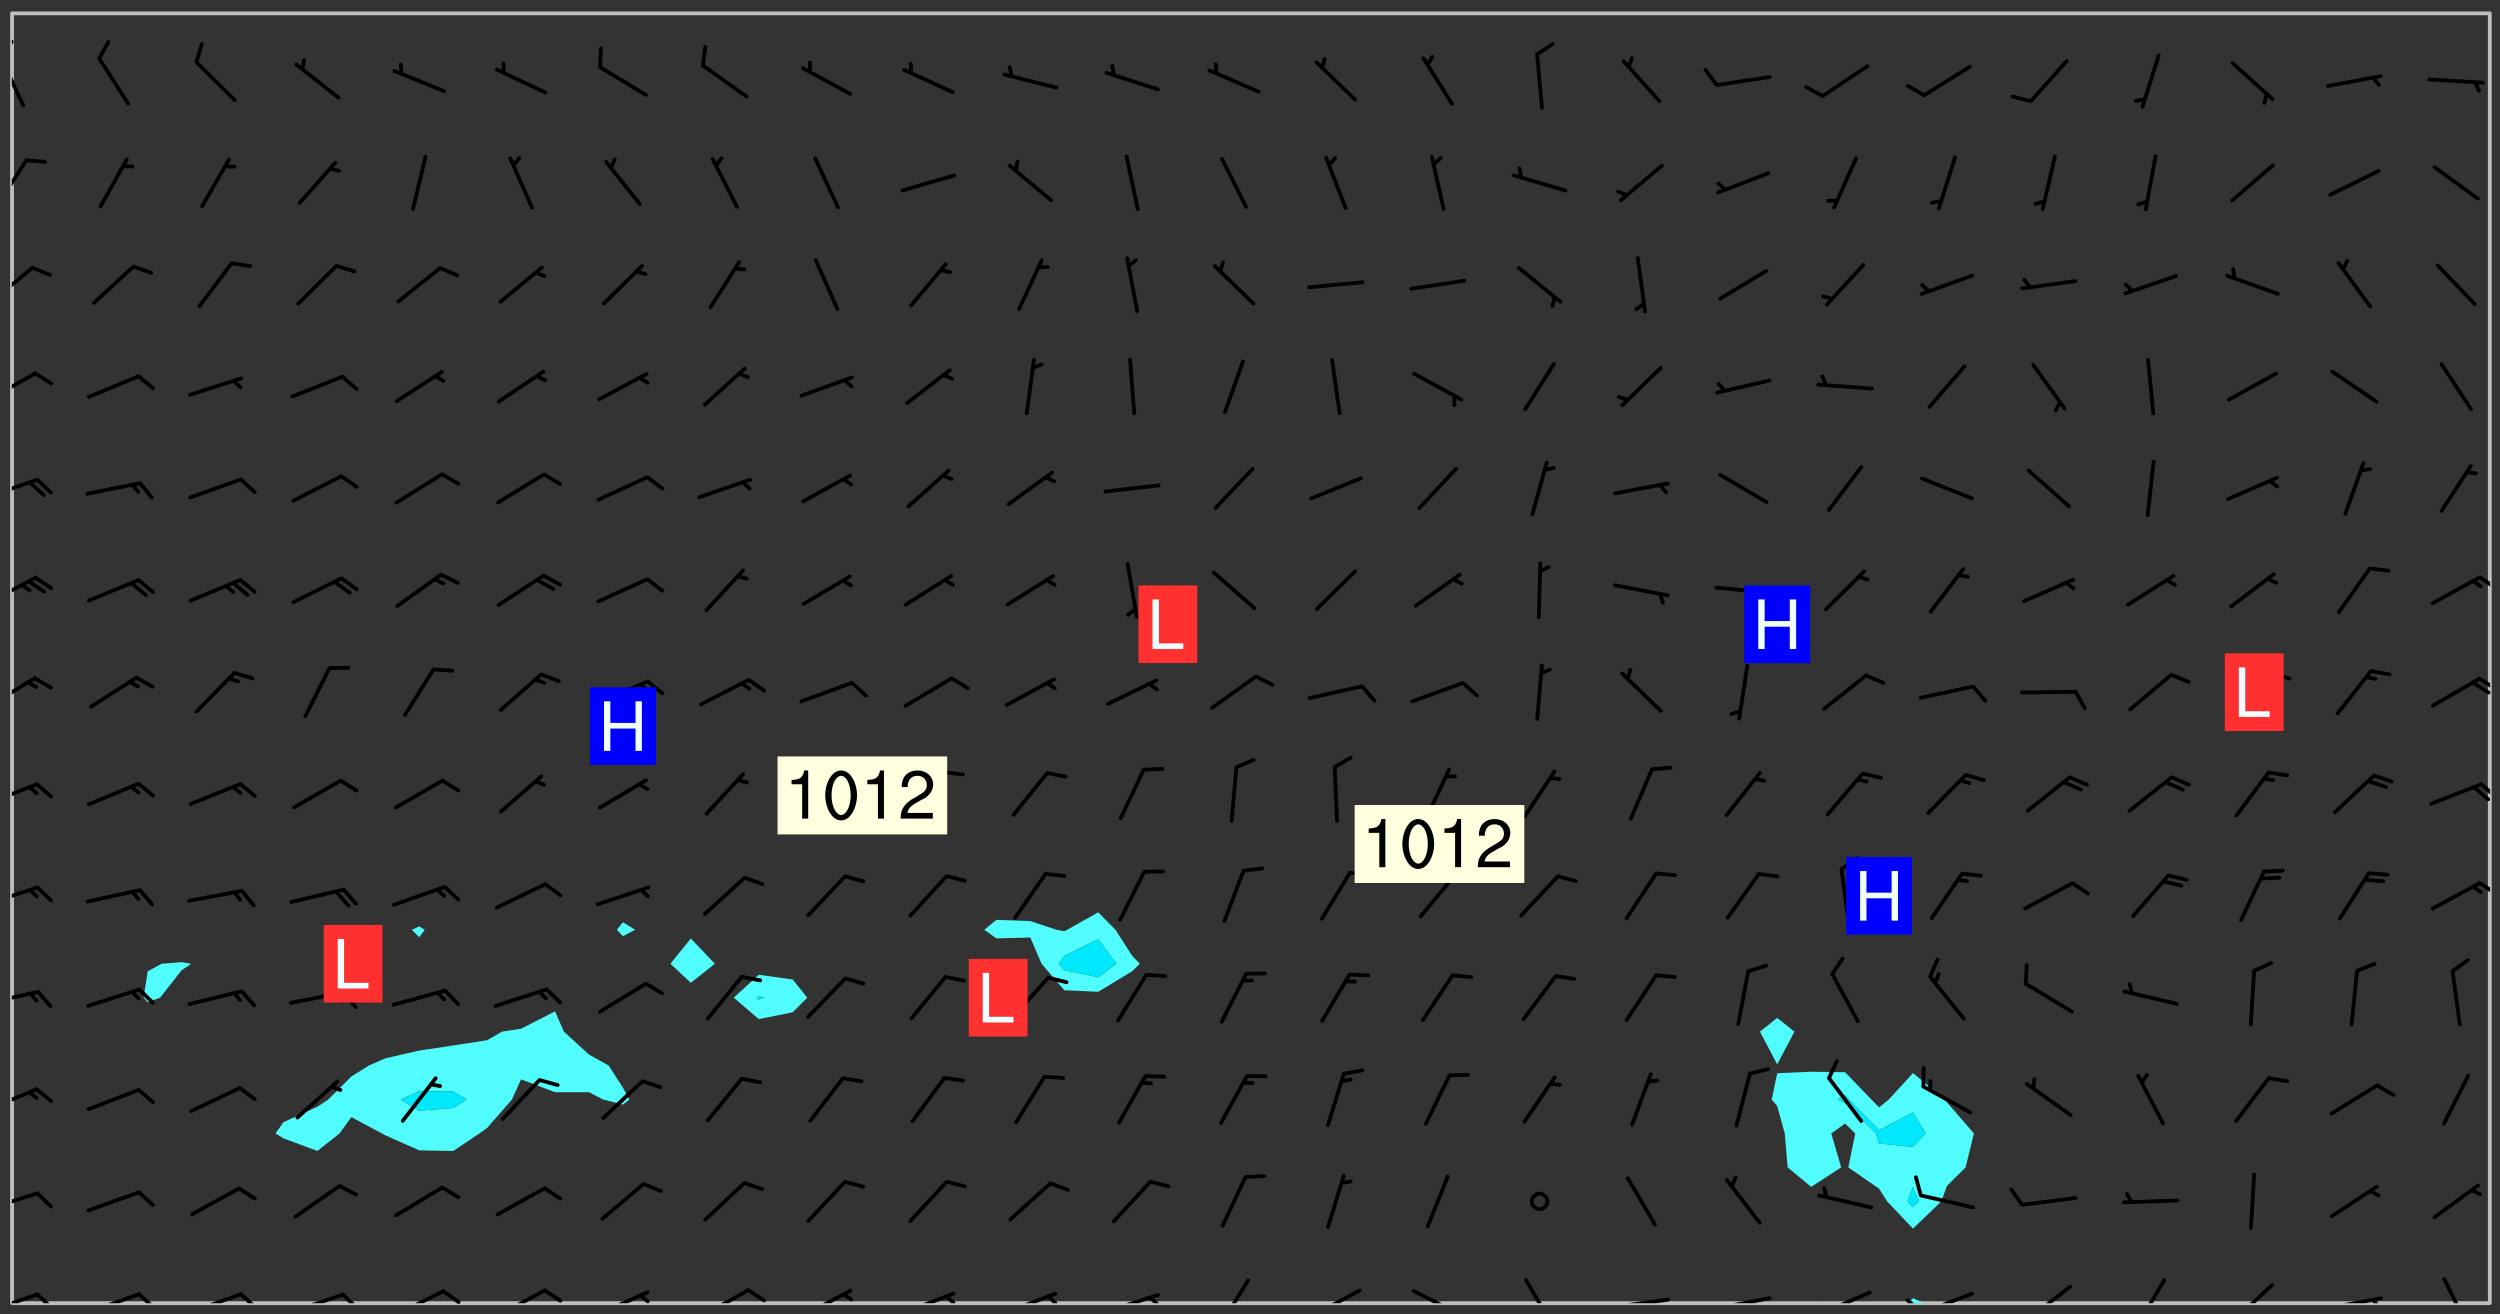 <svg xmlns="http://www.w3.org/2000/svg" role="img" xmlns:xlink="http://www.w3.org/1999/xlink" viewBox="142.45 309.95 326.84 171.84"><rect x="142.45" y="309.95" width="326.84" height="171.84" fill="#333333" stroke="none"/><defs><clipPath id="a"><path d="M144 311.672h1v168.656h-1zm0 0"/></clipPath><clipPath id="b"><path d="M144 311.672h324v168.656H144zm0 0"/></clipPath><clipPath id="c"><path d="M391 479h4v1.328h-4zm0 0"/></clipPath><clipPath id="d"><path d="M467 311.672h1v168.656h-1zm0 0"/></clipPath><clipPath id="e"><path d="M144 478h4v2.328h-4zm0 0"/></clipPath><clipPath id="f"><path d="M147 478h3v2.328h-3zm0 0"/></clipPath><clipPath id="g"><path d="M153 478h8v2.328h-8zm0 0"/></clipPath><clipPath id="h"><path d="M160 478h3v2.328h-3zm0 0"/></clipPath><clipPath id="i"><path d="M167 478h8v2.328h-8zm0 0"/></clipPath><clipPath id="j"><path d="M173 478h4v2.328h-4zm0 0"/></clipPath><clipPath id="k"><path d="M180 478h8v2.328h-8zm0 0"/></clipPath><clipPath id="l"><path d="M187 478h3v2.328h-3zm0 0"/></clipPath><clipPath id="m"><path d="M193 478h8v2.328h-8zm0 0"/></clipPath><clipPath id="n"><path d="M200 478h3v2.328h-3zm0 0"/></clipPath><clipPath id="o"><path d="M207 478h7v2.328h-7zm0 0"/></clipPath><clipPath id="p"><path d="M213 478h3v2.328h-3zm0 0"/></clipPath><clipPath id="q"><path d="M220 478h8v2.328h-8zm0 0"/></clipPath><clipPath id="r"><path d="M225 479h3v1.328h-3zm0 0"/></clipPath><clipPath id="s"><path d="M233 478h8v2.328h-8zm0 0"/></clipPath><clipPath id="t"><path d="M240 478h3v2.328h-3zm0 0"/></clipPath><clipPath id="u"><path d="M247 478h7v2.328h-7zm0 0"/></clipPath><clipPath id="v"><path d="M252 478h2v2.328h-2zm0 0"/></clipPath><clipPath id="w"><path d="M260 478h8v2.328h-8zm0 0"/></clipPath><clipPath id="x"><path d="M265 479h3v1.328h-3zm0 0"/></clipPath><clipPath id="y"><path d="M273 478h8v2.328h-8zm0 0"/></clipPath><clipPath id="z"><path d="M279 479h2v1.328h-2zm0 0"/></clipPath><clipPath id="A"><path d="M286 479h9v1.328h-9zm0 0"/></clipPath><clipPath id="B"><path d="M292 479h2v1.328h-2zm0 0"/></clipPath><clipPath id="C"><path d="M301 477h5v3.328h-5zm0 0"/></clipPath><clipPath id="D"><path d="M313 478h8v2.328h-8zm0 0"/></clipPath><clipPath id="E"><path d="M327 478h7v2.328h-7zm0 0"/></clipPath><clipPath id="F"><path d="M341 477h5v3.328h-5zm0 0"/></clipPath><clipPath id="G"><path d="M353 479h8v1.328h-8zm0 0"/></clipPath><clipPath id="H"><path d="M366 479h9v1.328h-9zm0 0"/></clipPath><clipPath id="I"><path d="M380 478h8v2.328h-8zm0 0"/></clipPath><clipPath id="J"><path d="M380 480h2v.328h-2zm0 0"/></clipPath><clipPath id="K"><path d="M393 478h8v2.328h-8zm0 0"/></clipPath><clipPath id="L"><path d="M391 479h3v1.328h-3zm0 0"/></clipPath><clipPath id="M"><path d="M407 477h7v3.328h-7zm0 0"/></clipPath><clipPath id="N"><path d="M421 477h5v3.328h-5zm0 0"/></clipPath><clipPath id="O"><path d="M434 477h6v3.328h-6zm0 0"/></clipPath><clipPath id="P"><path d="M446 479h8v1.328h-8zm0 0"/></clipPath><clipPath id="Q"><path d="M452 479h2v1.328h-2zm0 0"/></clipPath><clipPath id="R"><path d="M461 476h5v4.328h-5zm0 0"/></clipPath><clipPath id="S"><path d="M144 465h4v4h-4zm0 0"/></clipPath><clipPath id="T"><path d="M144 452h4v4h-4zm0 0"/></clipPath><clipPath id="U"><path d="M144 439h4v3h-4zm0 0"/></clipPath><clipPath id="V"><path d="M144 425h4v4h-4zm0 0"/></clipPath><clipPath id="W"><path d="M466 425h2v2h-2zm0 0"/></clipPath><clipPath id="X"><path d="M144 412h4v4h-4zm0 0"/></clipPath><clipPath id="Y"><path d="M466 412h2v3h-2zm0 0"/></clipPath><clipPath id="Z"><path d="M144 398h4v5h-4zm0 0"/></clipPath><clipPath id="aa"><path d="M466 398h2v3h-2zm0 0"/></clipPath><clipPath id="ab"><path d="M465 398h3v3h-3zm0 0"/></clipPath><clipPath id="ac"><path d="M144 385h4v5h-4zm0 0"/></clipPath><clipPath id="ad"><path d="M466 385h2v3h-2zm0 0"/></clipPath><clipPath id="ae"><path d="M144 372h4v4h-4zm0 0"/></clipPath><clipPath id="af"><path d="M144 358h4v5h-4zm0 0"/></clipPath><clipPath id="ag"><path d="M144 344h3v6h-3zm0 0"/></clipPath><clipPath id="ah"><path d="M144 330h3v8h-3zm0 0"/></clipPath><clipPath id="ai"><path d="M144 317h2v7h-2zm0 0"/></clipPath><clipPath id="aj"><path d="M144 315h1v3h-1zm0 0"/></clipPath><g id="ak" clip-path="url(#clip1)"><path fill="#fff" fill-opacity="0" fill-rule="evenodd" d="M0 0h1000v1000H0zm0 0"/><path fill="#d3d3d3" fill-opacity="0" fill-rule="evenodd" d="M162.152 355.867l-.234.293.059.234.117.172.176.234.293.348.113.059.117-.172.059-.234.176-.176.465-.176h.699l.234.293.289.816.059.176.176.23.352.234.699.699.172.176.234.348.234.41.289.582.41.465.23.234.234.176.117.23.176.293.172 1.164v.234l.059.289.059.117.117.117.348.41.117.172.176.176.176.234.117.172.172.352.059.234.234.406.234-.059-.176.176-.059.93h-.582l-.234-.113-.348.113-.117.117-.059.293-.059.176-.117.172-.465.293-.059.234-.059.113v.645l.059.172v.41l.059.059v.406l.059.406.117.176.059.059.23.641-.059.293v.699l-.059.582v.234l-.059.23-.055.352v1.922l.055.117h.426l-.367.117-.023.352.891 1.168 1.742.539 1.34.359v.539l.09.809.535.715 1.52.27.891-.086.09 1.164.535.18 1.16-.18 2.055-.984 1.16-.363 1.879-.176 1.695-.18-.18.719-1.516.086-1.25.09-.805.27-1.074.809.27.719.535.898-.18.625-.266.809.266 1.078.625.898.805.18 1.25-.18-.266.723.098.504.055.293v.172l.059.293v.406l.176.117.352.117h.406l.293-.176.113-.117.059-.117.117-.23.059-.176.352-.465.23-.176.176-.059.176.059.059.176.117.988.055.469.059.172.117.234.176.059.816.059h.289l.117.234.059.406.059.352v1.105l.117.293.117.348.289.699.176.352.582.754.352.176.172.059.469.234.641.465.348.234.293.176.293.055.23.062.816.348.293.176.113.172.352.352.117.176.523.641v.289l.059.352v.348l.059.352.059.289.117.059.172.059h.176l.582.234.176.117.176.289.176.234.113.234.293.23.117.117v.41l.059.055.289.234.234.117.059.117.117.172.059.117.23.234.059.176.234.059.117.059-.117.113-.059.117v.117l-.117.293-.117.289v.582l.176.117.117.059.059.117.117.117.113.059.176.348.059.352.059.406v.176l-.059.176-.117.699v.172l.117.176.293.293h.406l.176.117.117.172.117.293v.234h-.527l-.23-.234h-.234l-.176.059-.059.699.059.348.117.176.176.41.117.23.289.469.176.055h.523l.234.059.758.641.059.293v.234l.059.059.23.348v.352l-.117.172v.293l.293.289.293.176.172.059.293.176.293.117.582.406.289.234.293.176.219.16.016.012.23.176.641.523.176.234.117.176.176.176.113.172v.641l.117.176.469.117.582.117.234.059.23.113.293.117.113.059.586.352.289.172.176.062.176.055.176.059.699.352.289.176.234.055.289.176.234.117.641.406.293.117.172.059.234.059.41.059.23.059.234.117.059.172-.41.176.469.059.059.293.113.234.176.055.234.059.176.059.406.117.641.234.117.172.059.234v.176l-.059.117-.059.406.234.234.117.059.348.117.641.23.176.117.289.117.176.176.234.465.582 1.105.176.176.348.176.176.117.352.117 1.047.523.234.059.465.113.293.059.465.176.758.582.234.234.348.465.176.176.289.234.816.699.293.176.289.289.293.176.293.289.695.641.176.176.293.234.289.234.469.289.641.582.348.234.234.293.348.348.352.465.934.992.348.406.117.176.234.059.113.117.645.176.23.113.234.059.293.176.23.117.934.699.406.406.234.176.406.176.234.117.816.348.348.234.234.117.293.289.23.117.758.352.352.172.23.059.293.117.234.059.871.176h.816l.469.23.172.059.875.699.465.117.293.059.176.059.23.059.469.059.348.059.352.059.406.059h.293l.172.059v.23l.176.176h.293l.348.059.352.059.699.117h.641l.465-.234.293-.176.172-.117.41-.172.289-.176.934-.465.469-.293.523-.293.465-.172.465-.176 1.051-.465.289-.117.41-.117.289-.117.527-.176 1.516-.699.582-.348.289-.059.293-.059.348-.117.875-.23.352-.117h.113l.234-.059.875-.234.234-.059h.812l.352-.059.816-.117.172-.059.352-.055.293-.059.23-.059.816-.176.176-.059h.348l.234-.059.465-.117.758-.172.234-.059h.348l.41-.117.289-.059 1.285-.059h.289l.41-.059.23-.059h.176l.875-.117h.406l.41-.117h.348l.352-.113.871-.059h1.75l1.047.289.41.117.289.117.352.117.289.117 1.051.172.289.059h.293l.293.059.172.059.41.059.172.059.117.059h.117l.117.059.352.059h.113l.41.066 1.922.395 1.926.395 1.52.449 1.695.719 2.145.805 1.605-.719 1.43-.805 1.16-1.078 1.25-.449 3.035-.719 1.875-.359 2.145-1.348 2.234-1.254 2.5-1.258 1.695-.449 1.785-.18 1.16-.27.625.539 1.34-.27.715-.988.984-1.344.445-.18.805-.359 1.875-.539 1.785-.449 1.25-.27 1.16-.09 1.699-.09 1.961-.27 1.25-.09h.539l.625-.09h.891l2.145-.18 2.41-.18 2.59-.09 1.695.18 1.609.09 1.43.359 1.16.719 1.875.988 1.16 1.527.266.715.629.09.355.898.535.539.535 1.527 1.074.359h.535l-.805.535.09 1.707.715 2.695.891.805.895.988.715 1.258 1.785.539 1.52-.18.355 1.344 1.609-.805.98-.539.27.27.316-.215.219-.145.801.449.449-.359h.355l.535-.27.539-.719.535-.27.625-.988 1.16.449.84.371 1.395.617 1.695-.18h1.605l1.785.09.18-1.707.535-1.344.805.27.492.848.402.406-.09.539v.359l.715.449.711-.27h1.43l.359.988.445 1.258.715 1.344 1.25.629 1.695.629.715-.18.18-.539.98-.09.449.359.086 1.258-.266.629-.535.18v.539l.715.984.266.539.984.988.801 1.078-.266.359-.09.898-.625 2.332-.355 2.066-.09 1.793-.18.719-.09.539v1.438l-.98 1.883-.359 1.707-.535.898-.805 1.168-.266.539 2.055 1.254.086.359-.355.539-.09-.18v.809l.09 1.438-.445.715-1.074.094-.266.715.535.898.805.719 1.16.809 1.34.27.445.359-.355.449-1.789-.09-1.25-.449-.715-.719-.625-.09-.176 3.59-.188 1.309h89.359V311.703h-55.27v49.082l.762.125 3.289.543 2.023 2.836v2.754l2.352.332 2.348.332h4.051l-1.379 4.16-2.023.707-2.023.703-.543.344-2.594 1.617-.188.117-2.023-2.078-.73-2.742-2.672-2.078-1.375-3.5-.066-.082-1.957-2.672 2.75-1.418v-49.082H294.422v91.414l.117.031.133.012.074.074.105.047.09.059.086.059.09.059.297.297.059.09.031.117.027.117.016.137-.031.117-.059.09-.059.086-.043.105-.047.102-.027.121v.145l.176.27.148.148.074.086.074.074.043.105.062.09.059.086.043.105.059.09.047.102.043.105.059.086.117.18.074.074.062.086.059.09.043.105.059.09.059.086.062.09.059.09.043.102.117.18.074.074.059.086.074.074.09.059.105.047h.148l.133-.016.133.016.102-.047.074-.074.047-.102-.016-.133v-.148l-.047-.105-.027-.117-.047-.102-.027-.121-.043-.102-.062-.09-.043-.102-.043-.105-.031-.117-.016-.133-.012-.137.086-.059.059-.086.121-.031.043.105.016.133v.117l.059.102.059.09.09.059.148.148.059.09.043.105-.012.102.086.059.105.047.086.059.09.059.074.074-.117.027-.105.047-.086.059-.074.074-.059.09-.062.086-.027.121-.047.102-.043.105-.031.117-.012.133-.016.133v.148l.027.117.047.105.043.102.059.09.074.074.09.059.074.074.09.059.059.09.043.105.047.102.117.031.133.016h.148l.117-.031.105.043.043.105.047.102.027.121L299.5 410l.027.117.031.121.027.117.105.043.102.047.133-.016.148.148.062.086.074.074.07.074.09.062.105.043.102.043.117.031.137.016.117-.031.074-.074.027-.117-.012-.133-.031-.121-.027-.117.043-.105h.117l.09.062.117.027h.148l.133.016h.148l.133.016.133-.016h.148l.133-.016.133-.012.137.012.117-.027.133-.016.191-.059-.059.176-.016.133-.027.121-.016.133-.059.086-.133.016-.105.047-.105.043-.117.031-.117.027-.266.031h-.148l-.133.016-.074.074.059.086.148.148.117.18.074.07.09.062.09.059.086.059.09.059.102.043.105.062.105.043.086.059.105.047.102.043.18.117.059.09-.043.102-.047.105.016.133.223.223.059.09.043.102.031.121.043.102.016.133.031.117.012.137.031.117.148.148.102.043.105.043.117.031.133.016.137.016h.117l.117-.031.09-.059.043-.105.047-.102.043-.105.031-.117.012-.133v-.148l-.012-.133-.016-.133-.031-.117-.043-.105-.047-.105-.043-.102-.043-.105-.016-.133.016-.133.027-.117.031-.117.027-.121.047-.102.09-.059.086-.062.074-.074.09-.059.223-.223.059-.086.074-.074.117-.18.059-.086v-.148l-.074-.074-.102-.047-.105-.043-.102-.043-.059-.09-.047-.105-.027-.117.09-.059.117-.031.102-.043.18-.117.148-.148.012-.133-.012-.105-.09-.059-.133.016h-.148l-.133.016-.133-.016-.121-.031-.086-.059-.074-.074-.059-.09-.062-.086-.117-.18-.059-.086.031-.121.086-.059.121-.031.059-.086v-.121l-.031-.117-.059-.09-.059-.086-.047-.105-.027-.117-.016-.133.059-.09.074-.074.09-.059.117-.18.074-.074.059-.086.148-.148.121-.031.133-.016.133.016.074.074.043.105.016.133-.031.117-.117.031-.133.012-.148.148-.043.105-.047.102-.027.121-.031.117v.148l.031.117.043.105.059.09.074.07.074.074.117.031.121.027.117-.027.133-.016h.117l.09.059.074.074.047.105.059.086.102.047.133.016.105.043.086.059-.012.105-.074.074-.18.117-.059.09-.09.059-.07.074-.074.074-.062.09-.027.117-.016.133.016.133-.016.133v.148l.016.133.027.117.031.121.074.074.09.059.086.059.09.059.117.031v.086l-.102.047-.09.059-.266.031-.117.027h-.148l-.105.043-.102.047-.059.09-.062.234-.012.133-.031.121-.016.133v.293l-.012.133.012.137.016.133.133.016.133.012.121.031.086.059.074.074.047.105.043.102.016.133v.445l-.016.133v.445l.031.266.027.117.016.133.031.117.086.211.031.266v.148l-.031.117-.027.117-.031.121-.027.117-.031.117-.031.121-.012.133-.016.133.09.059.117-.031.102.016.047.105-.031.266v.441l-.043.105-.047.105-.043.102-.043.105-.059.086-.031.121-.043.117-.031.117-.016.133.016.133.059.09.105.047.086.059.059.086-.012.137-.031.117-.043.102v.445l-.016.133v.148l-.031.117-.043.105-.027.117-.047.105-.043.102-.031.121-.027.117-.031.133-.031.117-.027.117-.043.105-.031.117-.031.121-.012.133-.016.133v.297l.027.117v.148l.047.398.027.117.059.09.121.031h.148l.133-.016.059.09v.117l-.059.09-.09.059-.102.043-.105.047-.09.059-.086.059-.137.016-.117-.031-.133-.016-.102.047-.062.086-.012.137-.016.133-.031.117-.027.117-.016.133-.031.121v.297l.016.133.031.117v.148l.012.133v.148l-.027.117-.047.102-.027.121-.031.117-.059.09-.074.074-.102.043-.105.047-.117.027-.121.031-.102-.047.059-.086.105-.047.027-.117.031-.117.027-.121.031-.117v-.148l.016-.133-.031-.117-.043-.105-.105.016-.074.074-.102.043-.09.062-.074.074-.043.102-.016.133-.031.117L304.25 426l-.031.117-.027.117-.031.121-.027.117-.031.117-.043.105-.09.059h-.09l-.117-.031-.031-.086.016-.137-.031-.117v-.148l-.012-.133v-.148l-.062-.234-.027-.121-.043-.102-.047-.105-.059-.086-.059-.09-.043-.105-.062-.086-.148-.148-.07-.074-.105-.047-.105-.043-.102-.043-.297-.297-.09-.074-.086-.059-.105-.043-.09-.062-.086-.059-.105-.043-.09-.059-.086-.062-.074-.07-.105-.047-.086-.059-.105-.043-.09-.062-.102-.043-.105-.043-.086-.059-.105-.047-.105-.043-.102-.047-.09-.059-.102-.043-.105-.043-.09-.062-.117-.027-.133-.016-.133.016H299.75l-.133.016-.117-.031-.09-.059-.074-.074-.09-.059-.102-.047h-.148l-.121-.027-.102-.043-.074-.074-.117-.18-.09-.059-.102-.043-.09-.062-.105-.043-.09-.059-.086-.059-.105-.047-.059-.086-.059-.09-.043-.105-.047-.102-.074-.074-.086-.059-.074-.074-.09-.059-.223-.223-.043-.105-.031-.266.105-.043h.145l.105.043.074.074.09.059.086.059.105.047.09.059.148.148.07.074.148.148.062.086.074.074.086.059.074.074.09.062.09.059.086.059.27.176.102.047.105.043.102.043.047-.074.059-.086.074-.074.07-.074.105.043.074.074.059.09.043.102.047.105.043.105.121.027.117-.027.074-.09.043-.105.059-.09.074-.074.105-.043.117-.027.133.012.09.059.148.148.059.09.043.105.047.102.043.105.043.102.105.047.105.043.133.016.086-.059.059-.09.074-.074.105-.043.117.027.105.047.102.043.105.043.102.047.18.117v.117l-.016.133.016.133.016.137.059.086.102.047.121.027.117.031h.148l.117-.031.059-.09.18-.117.059-.09.074-.074.059-.086.117-.18.18-.117.117.031.09.059.043.074-.016.133v.117l.09.059h.148l.133-.016.133-.012.266-.031.105-.043.117-.031.121-.027.074-.074.07-.074.062-.09-.016-.105-.047-.102-.102-.043-.105-.016-.117.027-.266.031h-.148l-.074-.074-.09-.059-.117-.031-.117-.027-.133-.016h-.148l-.133.016h-.297l-.105-.047-.148-.148-.043-.102-.059-.09.223-.223.086-.059.105-.043.117-.031.133-.016.133.016.137.016.102.043.133-.012.09-.062.102-.043.062-.09-.047-.102-.09-.059-.117-.031-.102-.043-.059-.09-.062-.09v-.117l.016-.133.105-.047.074-.07v-.121l-.09-.059-.031-.117.09-.059.074-.074.043-.105.059-.09.047-.102.016-.133v-.148l-.047-.105-.043-.102-.09-.059-.133-.016-.102-.043-.137-.016-.117-.031h-.445l-.133-.016-.133-.012-.133-.016-.117-.031h-.148l-.133-.016-.133-.012-.266-.031-.121-.043-.086-.059-.074-.074v-.148l.012-.133.105-.047.102-.043.133-.016h.152l.133-.016h.293l.121.031.102.043.09.059.234.062.121-.047.09-.059.102-.043.133-.016.105.043.102.047.133.012.121-.027h.145l.121-.031.117-.027.105-.047.074-.074.086-.059.148-.148.059-.086.047-.105.027-.117.016-.105-.102-.043-.09-.059-.117-.031-.105-.043-.09-.062-.074-.086-.074-.074-.102-.043-.105-.047-.102-.043-.059-.09-.047-.102-.086-.211-.062-.086-.059-.09-.074-.074-.086-.059h-.27l-.117.031-.09.059-.102.043-.133.016-.105-.016-.027-.117-.062-.09-.117-.031-.102-.043-.148-.148-.031-.117-.016-.105.074-.074.18-.117.117-.027.117-.031.137.016.102.043.105.043.102.047.105.043.117.031.133.016.117.027.133.016.105-.016.09-.059-.074-.074-.105-.043-.074-.074-.074-.09-.148-.148-.086-.059-.09-.059-.074-.074-.09-.059-.102-.047-.121-.027-.102-.047-.105-.043-.117-.031-.102-.043-.121-.031h-.148l-.117.031-.105.043-.086.062-.18.117-.086.059-.09.059-.105.047-.086.059-.105.043-.102.043-.105.047-.074.074-.059.09-.059.086-.047.105-.059.086-.074.074-.133-.012-.117-.031h-.117l-.074.074-.09.059-.074.074-.09.059-.086.059-.105.047-.102.043-.137.016-.102-.043-.148-.148-.105-.047h-.086l-.105.047-.102.043-.121.031-.117-.031-.074-.074v-.117l.031-.121.074-.07.059-.09.074-.074.117-.031.105-.043h.293l.133-.016.137-.016.102-.043.09-.059.102-.047.09-.059.133-.012.09.059.133.012.09-.059.086-.059.105-.043.09-.059.086-.062.09-.059.148-.148.059-.086.059-.09.105-.043.133-.016.117.027.121.031.059-.059.059-.09.031-.266.027-.117.105.012.133.016.102-.043.09-.059.059-.09.074-.074.059-.09.047-.102.012-.133-.012-.133-.047-.105-.148-.148-.059-.09-.059-.086-.043-.105v-.445l.016-.133v-.148l.012-.133-.059-.059-.09.059-.102-.043-.18-.117-.086-.059-.062-.09-.059-.09-.074-.074-.086-.059-.121.031-.102.012-.105.047-.086.059-.105.043-.148.148-.09.059-.086.059-.09.062-.105.043-.133.016v-.121l.105-.043.117-.031.074-.07.043-.105v-.148l-.027-.117-.148-.148-.133-.016h-.148l-.117.031-.105.043-.102.043-.09.062-.117.027-.074-.074.012-.133-.043-.102-.043-.105-.09-.059-.117.027-.121.031-.117.031-.102.043-.121.031-.102.043-.105.043-.09.059-.102.016v-.117l.016-.133-.059-.09-.074.043-.148.148-.059.09-.074.074-.047.105-.043.102-.074.074-.059.09-.074.074-.059.086-.074.074-.09.062-.074.07-.074.074-.102.016-.133.016-.105-.043v-.121l.148-.148.043-.102.059-.09.047-.102.043-.105.059-.09.031-.117.043-.102.031-.121.027-.117.047-.105.043-.102.043-.105.074-.07.09-.062.09-.059.102-.043h.297l.266-.031.105-.043-.074-.074-.117-.031-.105-.043-.09-.059-.102-.047-.09-.059-.102-.043-.105-.043-.09-.062-.086-.059-.105-.043-.102-.043-.121-.031-.117-.031-.102-.043L297.5 410.25l-.102-.043-.09-.059-.043-.105-.016-.133.102-.043.133-.016.137.016.133-.016.102-.043.059-.09.016-.105-.09-.059-.074-.074-.102-.043-.09-.059-.148-.148-.043-.105-.016-.133v-.293l-.059-.09-.09-.059-.074-.074-.043-.105-.031-.117-.059-.09-.074-.074-.117-.027-.074-.074-.09-.059-.09-.062-.086-.059-.074-.074-.059-.086-.047-.105-.086-.059-.148-.148-.195-.059-.133.016-.102.043-.074.074-.047.102-.043.105-.059.09-.059.086-.297.297-.09.059h-.086l-.062-.086-.043-.105.031-.117.059-.09.027-.117-.012-.133-.09-.062-.105.047-.117.027-.117.031-.27.176-.102.047-.117.027-.105.047-.09.059-.102.043-.059-.086-.047-.105.016-.133.047-.105.07-.074.074-.07.059-.09v-.148l-.043-.105h-.238l-.102.047-.031.117-.027.117-.031.121-.074.043-.133.016-.074-.047-.043-.102-.043-.105-.047-.102-.043-.105-.121.031-.102.043-.133.016-.117.031-.105.043-.09.059-.102.047-.121.027-.133.016-.102-.043-.059-.09-.047-.105-.043-.102-.043-.105v-.117l.059-.09.086-.059.18-.117.102-.047.105-.043.105-.059.102-.043.09-.062.102-.043.105-.059.102-.047.09-.059.105-.043.102-.043.09-.062.102-.043.137-.016.117.031.102.043.121.031.102.043.105.047.102.043.105.043.102.047.105.043.102.043.105.047.086.059.105.043.117.031.105.043.102.047.09.059.105.043.102.043.105.047.117.027.102.047.121.027h.148l.086-.059.016-.102.059-.09-.027-.117-.074-.074-.117-.18-.074-.074-.09-.074-.18-.117-.086-.059-.105-.043-.102-.047-.27-.176-.059-.09-.074-.074-.059-.09-.043-.102-.031-.117-.016-.137v-.562l-.012-.133-.016-.133-.031-.117-.016-.133-.012-.133-.031-.121-.223-.223-.059-.086-.016-.105.031-.117.133-.016v-91.414H172.992v1.453l-.059.234-.352 1.051-.172.523-.117.348-.176.41-.117.172-.234.293-.23.059h-.352l-.117.059-.23.406v.293l.117.176.23.23.117.234.641.758.293.465.176.234.23.352.234.348.641.816.176.465.172.41.117.695.176.469.117 1.398.059.465v.875l.117 1.047v4.781l-.059.465-.352 1.281-.176.523-.113.41-.352.93L172.934 336l-.234.582-.117.176-.172.348-.176.406-.352.816-.059.293-.113.293-.117.289-.059.176-.117.875-.059.406-.059.117-.059.176-.059.172-.23.527-.117.172v.234l-.117.234-.059.172-.176.586v.289l-.059.176v.293l-.059.113-.059.527v.172l-.055.234v2.621l-.176.816-.117.176-.176.234-.117.172-.113.234-.586.934-.23.289-.293.465-.176.234-.289.352-.352.699-.113.23-.176.41-.176.23-.406.527-.816.699-.293.172-.289.234-.176.117-.176.176-.523.406-.527.176-.172.176-.234.055-.641.176h-.758m12.211 31.023l-1.074.449.359.895 1.25-.715.445-.539-.98-.09"/><path fill="#d3d3d3" fill-opacity="0" fill-rule="evenodd" d="M201.508 416.598h-.895l.449.629.98.359.805-.09.445-.988-.176.09-.715-.355-.895.355m154.621 59.07l-.059-.523v-.293l.113-.293.059-.23.469-.469h.113l.117-.113.117-.059h.176l.234-.059h.348l.234.059.117.059.23.172.059.176.117.582v.293l-.117.176-.172.289-.176.176-.527.523-.23.234-.117.059h-.176l-.117-.059-.406-.293-.176-.117-.117-.059-.059-.113-.055-.117m6.641-10.957l-.059-.172v-1.109l.059-.172.176-.059.172-.059h.176l.234-.059.117.059.059.699-.059.172-.117.176-.117.059-.234.523-.113.059h-.234l-.059-.117m9.613-14.391l-.117-.176v-.699l.293-.875.117-.172.176-.352.113-.23.117-.293.352-.758.117-.23.172-.234h.176l.117-.059h.641l.117.059.234.234.172.113.352.293.117.117.113.176v.113l.117.059.117.117v.699l-.059.176v.23l-.059.176-.348 1.051-.117.23-.117.234-.117.059-.23.234-.641.289h-.875l-.41-.117-.641-.465"/><path fill="none" stroke="#bebebe" stroke-linecap="round" stroke-linejoin="round" stroke-miterlimit="10" stroke-width=".5" d="M467.957 311.695H144.027v168.625h323.93v-168.625"/><g clip-path="url(#a)"><path fill="#fff" fill-opacity="0" fill-rule="evenodd" d="M144 475.891v4.438h.004H144V311.672h.004H144v164.219"/></g><g clip-path="url(#b)"><path fill="#fff" fill-opacity="0" fill-rule="evenodd" d="M144.004 480.328V311.672h22.188v124.066l-2.609.207-1.828 1-.523 3.438.523.598 1.629-.598 2.809-3.574 1.273-.863-1.273-.207v-124.066h31.07v119.387l-.977.449.977.969.719-.969-.719-.449V311.672h17.754v130.5l-4.441 2.266-2.48.383-1.957 1.121-4.438.688-4.438.668-4.441 1.02-2.168.945-2.27 1.426-3.02 3.012-1.418.941-4.438 2.016-1.039 1.48 1.039.637 4.438 1.652 2.895-2.289 1.543-2.141 4 2.141.438.242 4.441 1.965 4.438.086 3.422-2.293 1.016-.723 3.242-3.715 1.195-2.633 4.441 1.676h4.438l1.848.957 2.59.664.84-.664-.84-1.543-1.859-2.895-2.578-1.441-3.285-3-1.152-2.648v-130.5h8.875v118.848l-.801.988.801.836 1.594-.836-1.594-.988V311.672h8.875v120.973l-2.668 3.301 2.668 2.488 3.145-2.488-3.145-3.301V311.672h8.879V437.383l-3.266 3 3.266 2.793 4.438-.887 1.91-1.906-1.91-2.375-4.438-.625V311.672h44.383v117.551l-4.066 2.285-.371.188-1.023-.188-3.414-1.141-4.441-.156-1.586 1.297 1.586 1.121 4.441-.105 1.469 3.422 2.969 3.461 4.438.207 4.438-2.684.996-.984-.996-1.039-2.18-3.398-2.258-2.285V311.672h88.766v131.355l-2.254 1.793 2.254 4.281 2.258-4.281-2.258-1.793V311.672h4.441V450.066l-4.441.195-.719 3.438.719.848.988 3.59.383 4.438 3.07 2.539 3.93-2.539-1.301-4.438 1.809-1.297 1.324 1.297-.902 4.438 4.016 2.777 1.059 1.664 3.379 3.562 3.699-3.562.738-2.023 2.438-2.418 1.09-4.438-3.527-4.078-.258-.359-4.18-3.457-3.168 3.457-1.27 1.023-1-1.023-3.438-3.57-4.438-.062V311.672h88.762v168.656h-73.938l-1.512-.66-.641.66H144.004"/></g><path fill="#50fcfc" fill-rule="evenodd" d="M161.754 440.98l-.523-.598.523-3.438 1.828-1 2.609-.207 1.273.207-1.273.863-2.809 3.574-1.629.598m17.754 17.793l-1.039-.637 1.039-1.48 4.438-2.016 1.418-.941 3.02-3.012 2.27-1.426 2.168-.945 4.441-1.02v5.316l-2.438 1.086 2.438 1.453 4.438-.34 1.754-1.113-1.754-1.043-4.438-.043v-5.316l4.438-.668 4.438-.688 1.957-1.121 2.48-.383 4.441-2.266 1.152 2.648 3.285 3 2.578 1.441 1.859 2.895.84 1.543-.84.664-2.59-.664-1.848-.957h-4.438l-4.441-1.676-1.195 2.633-3.242 3.715-1.016.723-3.422 2.293-4.438-.086-4.441-1.965-.438-.242-4-2.141-1.543 2.141-2.895 2.289-4.438-1.652"/><path fill="#00e8fc" fill-rule="evenodd" d="M197.262 455.152l-2.438-1.453 2.438-1.086 4.438.043 1.754 1.043-1.754 1.113-4.438.34"/><path fill="#50fcfc" fill-rule="evenodd" d="M197.262 432.477l-.977-.969.977-.449.719.449-.719.969m26.629-.133l-.801-.836.801-.988 1.594.988-1.594.836m8.875 6.09l-2.668-2.488 2.668-3.301 3.145 3.301-3.145 2.488m8.879 4.742l-3.266-2.793 3.266-3v2.734l-.293.266.293.25.699-.25-.699-.266v-2.734l4.438.625 1.91 2.375-1.91 1.906-4.438.887"/><path fill="#00e8fc" fill-rule="evenodd" d="M241.645 440.633l-.293-.25.293-.266.699.266-.699.25"/><path fill="#50fcfc" fill-rule="evenodd" d="M272.711 432.629l-1.586-1.121 1.586-1.297 4.441.156 3.414 1.141 1.023.188.371-.188 4.066-2.285v3.523l-4.438 2.176-.715 1.023.715.832 4.438.949 2.387-1.781-2.387-3.199v-3.523l2.258 2.285 2.18 3.398.996 1.039-.996.984-4.438 2.684-4.438-.207-2.969-3.461-1.469-3.422-4.441.105"/><path fill="#00e8fc" fill-rule="evenodd" d="M281.59 436.777l-.715-.832.715-1.023 4.438-2.176 2.387 3.199-2.387 1.781-4.438-.949"/><path fill="#50fcfc" fill-rule="evenodd" d="M374.793 449.102l-2.254-4.281 2.254-1.793 2.258 1.793-2.258 4.281m0 5.445l-.719-.848.719-3.438 4.441-.195 4.438.062v3.027l-.973.543.973.477 4.051 3.961.387 1.312 4.438.438v5.238l-.715 1.891.715.75.781-.75-.781-1.891v-5.238l1.66-1.75-1.66-2.766-4.438 2.344-3.918-4.016-.52-.543v-3.027l3.438 3.57 1 1.023 1.27-1.023 3.168-3.457 4.18 3.457.258.359 3.527 4.078-1.09 4.438-2.438 2.418-.738 2.023-3.699 3.562-3.379-3.562-1.059-1.664-4.016-2.777.902-4.438-1.324-1.297-1.809 1.297 1.301 4.438-3.93 2.539-3.07-2.539-.383-4.438-.988-3.59"/><path fill="#00e8fc" fill-rule="evenodd" d="M383.672 454.176l-.973-.477.973-.543.52.543 3.918 4.016 4.438-2.344 1.66 2.766-1.66 1.75-4.438-.438-.387-1.312-4.051-3.961m8.875 13.59l-.715-.75.715-1.891.781 1.891-.781.75"/><g clip-path="url(#c)"><path fill="#50fcfc" fill-rule="evenodd" d="M391.906 480.328l.641-.66 1.512.66h-2.152"/></g><g clip-path="url(#d)"><path fill="#fff" fill-opacity="0" fill-rule="evenodd" d="M467.996 480.328H468V311.672h-.004H468v168.656h-.004"/></g><g clip-path="url(#e)"><path fill="none" stroke="#000" stroke-linecap="round" stroke-linejoin="round" stroke-miterlimit="10" stroke-width=".5" d="M147.32 479.18l-6.641 2.297"/></g><g clip-path="url(#f)"><path fill="none" stroke="#000" stroke-linecap="round" stroke-linejoin="round" stroke-miterlimit="10" stroke-width=".5" d="M147.32 479.18l1.797 1.672"/></g><g clip-path="url(#g)"><path fill="none" stroke="#000" stroke-linecap="round" stroke-linejoin="round" stroke-miterlimit="10" stroke-width=".5" d="M160.621 479.145l-6.613 2.367"/></g><g clip-path="url(#h)"><path fill="none" stroke="#000" stroke-linecap="round" stroke-linejoin="round" stroke-miterlimit="10" stroke-width=".5" d="M160.621 479.145l1.816 1.652"/></g><g clip-path="url(#i)"><path fill="none" stroke="#000" stroke-linecap="round" stroke-linejoin="round" stroke-miterlimit="10" stroke-width=".5" d="M173.938 479.148l-6.617 2.363"/></g><g clip-path="url(#j)"><path fill="none" stroke="#000" stroke-linecap="round" stroke-linejoin="round" stroke-miterlimit="10" stroke-width=".5" d="M173.938 479.148l1.816 1.652"/></g><g clip-path="url(#k)"><path fill="none" stroke="#000" stroke-linecap="round" stroke-linejoin="round" stroke-miterlimit="10" stroke-width=".5" d="M187.277 479.211l-6.664 2.238"/></g><g clip-path="url(#l)"><path fill="none" stroke="#000" stroke-linecap="round" stroke-linejoin="round" stroke-miterlimit="10" stroke-width=".5" d="M187.277 479.211l1.781 1.684"/></g><g clip-path="url(#m)"><path fill="none" stroke="#000" stroke-linecap="round" stroke-linejoin="round" stroke-miterlimit="10" stroke-width=".5" d="M200.402 478.754l-6.281 3.152"/></g><g clip-path="url(#n)"><path fill="none" stroke="#000" stroke-linecap="round" stroke-linejoin="round" stroke-miterlimit="10" stroke-width=".5" d="M200.402 478.754l2 1.418"/></g><g clip-path="url(#o)"><path fill="none" stroke="#000" stroke-linecap="round" stroke-linejoin="round" stroke-miterlimit="10" stroke-width=".5" d="M213.66 478.648l-6.172 3.359"/></g><g clip-path="url(#p)"><path fill="none" stroke="#000" stroke-linecap="round" stroke-linejoin="round" stroke-miterlimit="10" stroke-width=".5" d="M213.66 478.648l2.047 1.355"/></g><g clip-path="url(#q)"><path fill="none" stroke="#000" stroke-linecap="round" stroke-linejoin="round" stroke-miterlimit="10" stroke-width=".5" d="M227.102 478.906L220.68 481.75"/></g><g clip-path="url(#r)"><path fill="none" stroke="#000" stroke-linecap="round" stroke-linejoin="round" stroke-miterlimit="10" stroke-width=".5" d="M226.168 479.32l.965.758"/></g><g clip-path="url(#s)"><path fill="none" stroke="#000" stroke-linecap="round" stroke-linejoin="round" stroke-miterlimit="10" stroke-width=".5" d="M240.277 478.625l-6.145 3.406"/></g><g clip-path="url(#t)"><path fill="none" stroke="#000" stroke-linecap="round" stroke-linejoin="round" stroke-miterlimit="10" stroke-width=".5" d="M240.277 478.625l2.059 1.336"/></g><g clip-path="url(#u)"><path fill="none" stroke="#000" stroke-linecap="round" stroke-linejoin="round" stroke-miterlimit="10" stroke-width=".5" d="M253.625 478.684l-6.207 3.293"/></g><g clip-path="url(#v)"><path fill="none" stroke="#000" stroke-linecap="round" stroke-linejoin="round" stroke-miterlimit="10" stroke-width=".5" d="M252.723 479.16l1.016.688"/></g><g clip-path="url(#w)"><path fill="none" stroke="#000" stroke-linecap="round" stroke-linejoin="round" stroke-miterlimit="10" stroke-width=".5" d="M267.117 479.07l-6.562 2.516"/></g><g clip-path="url(#x)"><path fill="none" stroke="#000" stroke-linecap="round" stroke-linejoin="round" stroke-miterlimit="10" stroke-width=".5" d="M266.16 479.438l.926.805"/></g><g clip-path="url(#y)"><path fill="none" stroke="#000" stroke-linecap="round" stroke-linejoin="round" stroke-miterlimit="10" stroke-width=".5" d="M280.434 479.078l-6.566 2.5"/></g><g clip-path="url(#z)"><path fill="none" stroke="#000" stroke-linecap="round" stroke-linejoin="round" stroke-miterlimit="10" stroke-width=".5" d="M279.48 479.441l.922.809"/></g><g clip-path="url(#A)"><path fill="none" stroke="#000" stroke-linecap="round" stroke-linejoin="round" stroke-miterlimit="10" stroke-width=".5" d="M293.812 479.258l-6.691 2.145"/></g><g clip-path="url(#B)"><path fill="none" stroke="#000" stroke-linecap="round" stroke-linejoin="round" stroke-miterlimit="10" stroke-width=".5" d="M292.84 479.566l.879.859"/></g><g clip-path="url(#C)"><path fill="none" stroke="#000" stroke-linecap="round" stroke-linejoin="round" stroke-miterlimit="10" stroke-width=".5" d="M305.625 477.336l-3.688 5.984"/></g><g clip-path="url(#D)"><path fill="none" stroke="#000" stroke-linecap="round" stroke-linejoin="round" stroke-miterlimit="10" stroke-width=".5" d="M320.195 478.672l-6.199 3.316"/></g><g clip-path="url(#E)"><path fill="none" stroke="#000" stroke-linecap="round" stroke-linejoin="round" stroke-miterlimit="10" stroke-width=".5" d="M333.543 481.922l-6.266-3.188"/></g><g clip-path="url(#F)"><path fill="none" stroke="#000" stroke-linecap="round" stroke-linejoin="round" stroke-miterlimit="10" stroke-width=".5" d="M345.5 483.359l-3.551-6.062"/></g><g clip-path="url(#G)"><path fill="none" stroke="#000" stroke-linecap="round" stroke-linejoin="round" stroke-miterlimit="10" stroke-width=".5" d="M353.559 480.801l6.965-.945"/></g><g clip-path="url(#H)"><path fill="none" stroke="#000" stroke-linecap="round" stroke-linejoin="round" stroke-miterlimit="10" stroke-width=".5" d="M366.906 480.992l6.898-1.328"/></g><g clip-path="url(#I)"><path fill="none" stroke="#000" stroke-linecap="round" stroke-linejoin="round" stroke-miterlimit="10" stroke-width=".5" d="M380.449 481.73l6.441-2.805"/></g><g clip-path="url(#J)"><path fill="none" stroke="#000" stroke-linecap="round" stroke-linejoin="round" stroke-miterlimit="10" stroke-width=".5" d="M381.387 481.324l-.961-.766"/></g><g clip-path="url(#K)"><path fill="none" stroke="#000" stroke-linecap="round" stroke-linejoin="round" stroke-miterlimit="10" stroke-width=".5" d="M393.699 481.57l6.574-2.484"/></g><g clip-path="url(#L)"><path fill="none" stroke="#000" stroke-linecap="round" stroke-linejoin="round" stroke-miterlimit="10" stroke-width=".5" d="M393.699 481.57l-1.844-1.617"/></g><g clip-path="url(#M)"><path fill="none" stroke="#000" stroke-linecap="round" stroke-linejoin="round" stroke-miterlimit="10" stroke-width=".5" d="M407.52 482.477l5.562-4.293"/></g><g clip-path="url(#N)"><path fill="none" stroke="#000" stroke-linecap="round" stroke-linejoin="round" stroke-miterlimit="10" stroke-width=".5" d="M421.836 483.359l3.562-6.059"/></g><g clip-path="url(#O)"><path fill="none" stroke="#000" stroke-linecap="round" stroke-linejoin="round" stroke-miterlimit="10" stroke-width=".5" d="M434.355 482.719l5.152-4.781"/></g><g clip-path="url(#P)"><path fill="none" stroke="#000" stroke-linecap="round" stroke-linejoin="round" stroke-miterlimit="10" stroke-width=".5" d="M453.703 479.691l-6.91 1.273"/></g><g clip-path="url(#Q)"><path fill="none" stroke="#000" stroke-linecap="round" stroke-linejoin="round" stroke-miterlimit="10" stroke-width=".5" d="M452.695 479.879l.766.961"/></g><g clip-path="url(#R)"><path fill="none" stroke="#000" stroke-linecap="round" stroke-linejoin="round" stroke-miterlimit="10" stroke-width=".5" d="M465.117 483.48l-3.113-6.301"/></g><g clip-path="url(#S)"><path fill="none" stroke="#000" stroke-linecap="round" stroke-linejoin="round" stroke-miterlimit="10" stroke-width=".5" d="M147.352 465.961l-6.703 2.105"/></g><path fill="none" stroke="#000" stroke-linecap="round" stroke-linejoin="round" stroke-miterlimit="10" stroke-width=".5" d="M147.352 465.961l1.75 1.719m11.523-1.848l-6.621 2.363m6.621-2.363l1.812 1.656m11.27-2.172l-6.152 3.395m6.152-3.395l2.055 1.336m11.066-1.648l-5.766 4.02m5.766-4.02l2.184 1.121m11.262-.922l-6.023 3.621m6.023-3.621l2.102 1.266m11.273-1.16l-6.145 3.41m6.145-3.41l2.059 1.34m10.867-1.902l-5.367 4.535m5.367-4.535l2.277.91m10.918-1.043l-5.129 4.801m5.129-4.801l2.32.793m10.832-.957l-4.805 5.129m4.805-5.129l2.371.641m10.93-.652l-4.773 5.152m4.773-5.152l2.371.625m11.168-.402l-5.219 4.707m5.219-4.707l2.305.84m10.781-1.07l-4.766 5.168m4.766-5.168l2.375.625m10.047-1.223l-2.977 6.363m2.977-6.363l2.449-.125m10.41-.051l-2.066 6.715m1.766-5.738l1.207-.23m12.684-.648l-2.617 6.52m15.648-3.258l-.02-.203-.059-.191-.098-.176-.457-.375-.191-.059-.199-.02-.199.02-.191.059-.461.375-.094.176-.059.191-.02.203.02.199.059.191.094.176.461.375.191.059.199.02.199-.02.191-.059.457-.375.098-.176.059-.191.02-.199m10.512-3.031l3.559 6.059m9.398-5.82l4.273 5.582m-3.652-4.77l.512-1.113m10.895 2.309l6.852 1.566m-5.855-1.34l-.32-1.184m12.641.957l6.848 1.566m-6.848-1.566l-.641-2.367m13.895 3.598l6.969-.895m-6.969.895l-1.418-2.004m14.707 1.68l7.023-.246m-6.004.211l-.613-1.062m16.633-2.531l-.426 7.012m16.465-5.434l-5.875 3.855m5.02-3.297l1.078.59m12.996-1.289l-5.68 4.137m4.852-3.535l1.105.535"/><g clip-path="url(#T)"><path fill="none" stroke="#000" stroke-linecap="round" stroke-linejoin="round" stroke-miterlimit="10" stroke-width=".5" d="M147.242 452.348l-6.484 2.703"/></g><path fill="none" stroke="#000" stroke-linecap="round" stroke-linejoin="round" stroke-miterlimit="10" stroke-width=".5" d="M147.242 452.348l1.898 1.559m-2.84-1.164l.945.777m13.348-1.082l-6.559 2.523m6.559-2.523l1.855 1.605m11.355-1.852l-6.348 3.012m6.348-3.012l1.969 1.465m10.781-2.312l-5.219 4.707m4.457-4.02l1.156.418m12.461-1.531l-4.297 5.559m3.672-4.75l1.207.207m13-.785l-4.836 5.102m4.836-5.102l2.367.656m11.09-.512l-5.121 4.812m5.121-4.812l2.324.789m10.656-1.102l-4.449 5.438m4.449-5.438l2.406.477m10.82-.547l-4.273 5.578m4.273-5.578l2.422.402m10.84-.445l-4.164 5.66m4.164-5.66l2.43.359m10.656-.512l-3.707 5.969m3.707-5.969l2.449.164m10.746-.238l-3.465 6.113m3.465-6.113l2.453.066m-2.957.824l1.227.035m12.559-.941l-3.398 6.148m3.398-6.148l2.453.039m-2.949.855l1.227.02m11.922-1.195l-2.074 6.711m2.074-6.711l2.414-.461m-2.715 1.438l1.207-.23m12.914-.547l-3.086 6.312m3.086-6.312l2.453-.082m11.297.332l-3.957 5.809m3.383-4.961l1.219.133m11.918-1.367l-2.449 6.586m2.094-5.629l1.215-.16m12.109-.906l-1.758 6.805m1.758-6.805l2.387-.574m7.941 1.168l4.219 5.617m-4.219-5.617l1.039-2.223m11.309 3.336l6.152 3.391m-6.152-3.391l.035-2.457m.859 2.949l.02-1.227m12.609.398l5.734 4.062m-4.898-3.473l.156-1.215m13.566-.461l3.246 6.234m-2.773-5.328l.695-1.012m15.898.426l-4.254 5.594m4.254-5.594l2.422.395m11.758.555l-5.98 3.691m5.98-3.691l2.117 1.242m9.789-2.531l-3.168 6.273"/><g clip-path="url(#U)"><path fill="none" stroke="#000" stroke-linecap="round" stroke-linejoin="round" stroke-miterlimit="10" stroke-width=".5" d="M147.43 439.617l-6.859 1.531"/></g><path fill="none" stroke="#000" stroke-linecap="round" stroke-linejoin="round" stroke-miterlimit="10" stroke-width=".5" d="M147.43 439.617l1.598 1.863m-2.598-1.641l.801.934m13.434-1.457l-6.695 2.133m6.695-2.133l1.754 1.715m-2.73-1.402l.879.855m13.477-.934l-6.828 1.664m6.828-1.664l1.633 1.832m-2.625-1.59l.816.918m13.527-.996l-6.898 1.34m6.898-1.34l1.543 1.906m-2.547-1.711l.773.953m13.48-1.418l-6.77 1.879m6.77-1.879l1.691 1.777m-2.676-1.504l.844.891m13.414-1.305l-6.688 2.16m6.688-2.16l1.762 1.707m-2.734-1.395l.883.855m13.062-1.918l-6 3.656m6-3.656l2.113 1.254m10.414-2.156l-4.426 5.461m4.426-5.461l2.406.469m11.145-.258l-4.895 5.043m4.895-5.043l2.355.684m10.746-.875l-4.469 5.422m4.469-5.422l2.406.492m11.023-.395l-4.699 5.227m4.699-5.227l2.383.594m10.434-.965l-3.703 5.973m3.703-5.973l2.449.16m10.613-.305l-3.199 6.258m3.199-6.258l2.453-.039m-2.918.949l1.227-.02m12.742-.785l-3.574 6.051m3.574-6.051l2.453.109m-2.973.77l1.227.055m12.766-.836l-3.887 5.852m3.887-5.852l2.441.238m11.023-.133l-4.188 5.641m4.188-5.641l2.426.367m10.734-.477l-3.879 5.859m3.879-5.859l2.441.234m9.582-.758l-1.297 6.906m1.297-6.906l2.344-.73m8.648 1.094l3.348 6.18m-3.348-6.18l1.359-2.043m11.43 2.395l4.402 5.477m-4.402-5.477l.969-2.254m-.328 3.051l.484-1.129m11.379 1.258l6.023 3.625m-6.023-3.625l.133-2.449m12.773 3.465l6.844 1.594m-5.848-1.359l-.316-1.188m16.273-1.758l-.434 7.016m.434-7.016l2.234-1.016m11.219 1.027l-.711 6.992m.711-6.992l2.273-.926m10.219.941l.938 6.965m-.938-6.965l1.992-1.434"/><g clip-path="url(#V)"><path fill="none" stroke="#000" stroke-linecap="round" stroke-linejoin="round" stroke-miterlimit="10" stroke-width=".5" d="M147.336 425.965l-6.672 2.207"/></g><path fill="none" stroke="#000" stroke-linecap="round" stroke-linejoin="round" stroke-miterlimit="10" stroke-width=".5" d="M147.336 425.965l1.773 1.695m-2.746-1.375l.891.848m13.492-.816l-6.863 1.504m6.863-1.504l1.59 1.871m-2.586-1.652l.793.934m13.539-1.051l-6.906 1.301m6.906-1.301l1.535 1.914m-2.539-1.727l.766.957m13.52-1.305l-6.836 1.621m6.836-1.621l1.621 1.84m-2.617-1.605l1.625 1.844m12.582-2.441l-6.625 2.348m6.625-2.348l1.809 1.66m-2.773-1.316l.902.828m13.23-1.52l-6.336 3.043m6.336-3.043l1.977 1.457m11.504-1.043l-6.668 2.215m5.699-1.895l.891.848m12.66-2.426l-5.199 4.73m5.199-4.73l2.309.828m10.824-1.012l-4.832 5.098m4.832-5.098l2.363.652m10.906-.695l-4.746 5.184m4.746-5.184l2.379.613m10.566-.906l-4.004 5.77m4.004-5.77l2.438.289m10.453-.543l-3.156 6.277m3.156-6.277l2.453-.055m10.531-.09l-2.496 6.566m2.496-6.566l2.438-.309m11.457.59l-3.652 6.004m3.652-6.004l2.449.141m11.281.156l-4.48 5.414m4.48-5.414l2.402.492m11.078-.348l-4.812 5.121m4.812-5.121l2.367.645m10.477-1.016l-3.871 5.867m3.871-5.867l2.441.23m10.977-.16l-4.074 5.723m4.074-5.723l2.43.316m8.379-.938l.938 6.965m-.938-6.965l1.992-1.43m13.773 2.012l-3.965 5.801m3.965-5.801l2.438.27m-3.016.574l1.219.137m13.789.266l-6.195 3.309m6.195-3.309l2.039 1.367m10.48-2.367l-4.602 5.309m4.602-5.309l2.391.547m-3.062.227l2.395.547m10.789-1.844l-2.996 6.355m2.996-6.355l2.453-.117m-2.887 1.043l2.449-.117m11.695-.59l-3.785 5.918m3.785-5.918l2.445.195m-2.996.664l2.445.195m12.613.23l-6.176 3.348"/><g clip-path="url(#W)"><path fill="none" stroke="#000" stroke-linecap="round" stroke-linejoin="round" stroke-miterlimit="10" stroke-width=".5" d="M466.648 425.395l2.047 1.355"/></g><path fill="none" stroke="#000" stroke-linecap="round" stroke-linejoin="round" stroke-miterlimit="10" stroke-width=".5" d="M465.75 425.879l1.023.68"/><g clip-path="url(#X)"><path fill="none" stroke="#000" stroke-linecap="round" stroke-linejoin="round" stroke-miterlimit="10" stroke-width=".5" d="M147.277 412.484l-6.555 2.539"/></g><path fill="none" stroke="#000" stroke-linecap="round" stroke-linejoin="round" stroke-miterlimit="10" stroke-width=".5" d="M147.277 412.484l1.855 1.605m-2.809-1.234l.926.801m13.309-1.25l-6.488 2.695m6.488-2.695l1.895 1.559m-2.836-1.168l.945.781m13.328-1.133l-6.523 2.613m6.523-2.613l1.875 1.586m-2.824-1.203l.938.789m13.117-1.609l-6.102 3.488m6.102-3.488l2.074 1.309m11.238-1.312l-6.094 3.5m6.094-3.5l2.078 1.305m10.84-1.863l-5.301 4.613m4.527-3.941l1.148.441m13.312-.598l-6.047 3.586m5.168-3.062l1.047.637m12.508-1.945l-4.77 5.156m4.078-4.406l1.184.312m13.332-.48l-5.785 3.992m4.941-3.41l1.09.562m12.215-2.008l-4.078 5.719m4.078-5.719l2.434.316m11.043-.195l-4.402 5.477m4.402-5.477l2.41.461m10.207-.898l-3.004 6.352m3.004-6.352l2.449-.117m9.672-.207l-.617 7m.617-7l2.258-.957m10.59.945l.316 7.02m-.316-7.02l2.113-1.246m12.848 1.574l-2.977 6.367m2.543-5.441l1.227-.062m12.977-.609l-3.883 5.859m3.316-5.008l1.223.117m12.098-1.27l-2.762 6.461m2.762-6.461l2.445-.211m11.664.68l-4.352 5.52m3.719-4.715l1.207.219m12.852-.93l-4.574 5.336m4.574-5.336l2.395.535m-3.059.242l1.195.266m12.969-.875l-4.941 5m4.941-5l2.352.703m-3.07.023l1.176.352m13.133-.77l-5.492 4.383m5.492-4.383l2.254.973m-3.051-.336l2.25.977m11.867-1.609l-5.5 4.375m5.5-4.375l2.25.98m-3.051-.344l2.25.98m11.219-2.246l-4.207 5.629m4.207-5.629l2.426.375m-3.039.445l1.215.188m13.168-.602l-5.113 4.82m5.113-4.82l2.324.785m-3.07-.086l2.324.789m12.453-.352l-6.551 2.547"/><g clip-path="url(#Y)"><path fill="none" stroke="#000" stroke-linecap="round" stroke-linejoin="round" stroke-miterlimit="10" stroke-width=".5" d="M466.836 412.48l1.859 1.602"/></g><path fill="none" stroke="#000" stroke-linecap="round" stroke-linejoin="round" stroke-miterlimit="10" stroke-width=".5" d="M465.883 412.852l1.859 1.602"/><g clip-path="url(#Z)"><path fill="none" stroke="#000" stroke-linecap="round" stroke-linejoin="round" stroke-miterlimit="10" stroke-width=".5" d="M147 398.613l-6 3.652"/></g><path fill="none" stroke="#000" stroke-linecap="round" stroke-linejoin="round" stroke-miterlimit="10" stroke-width=".5" d="M147 398.613l2.113 1.25m-2.984-.719l1.055.625m13.086-1.23l-5.91 3.801m5.91-3.801l2.141 1.195m-3-.645l1.07.602m12.609-1.762l-4.922 5.016m4.922-5.016l2.355.695m-3.07.035l1.176.348m11.973-1.707l-3.156 6.277m3.156-6.277l2.453-.055m11.156.219l-3.742 5.949m3.742-5.949l2.445.18m11.641.48l-5.289 4.629m5.289-4.629l2.293.871m-3.062-.199l1.148.438m13.52-.188l-6.453 2.785m6.453-2.785l1.914 1.531m-2.855-1.129l.961.766m13.195-1.383l-6.25 3.211m6.25-3.211l2.012 1.402m-2.922-.934L240.43 400m13.391-.766l-6.602 2.41m6.602-2.41l1.824 1.641m11.207-2.238l-6.031 3.602m6.031-3.602l2.102 1.27m11.289-1.141l-6.18 3.348m5.277-2.859l1.023.676m13.266-1.02l-6.328 3.055m5.41-2.609l.988.727m12.938-1.688l-5.715 4.09m5.715-4.09l2.199 1.09m11.688.188l-6.855 1.535m6.855-1.535l1.598 1.863m11.59-2.301l-6.602 2.406m6.602-2.406l1.824 1.641m8.496-3.938l-.613 7m.527-5.98l1.129-.48m9.445.516l5.043 4.895m-4.309-4.184l.34-1.18m14.227 6.387l1.07-6.945m-.914 5.938l-1.156.402m17.598-5.055l-5.496 4.379m5.496-4.379l2.254.977m11.75.469l-6.871 1.484m6.871-1.484l1.582 1.875m11.812-1.18l-7.027.094m7.027-.094l1.18 2.152m11.309-4.367l-5.379 4.523m5.379-4.523l2.277.918m10.832-1.141l-4.969 4.969m4.969-4.969l2.348.719m10.656-.996l-4.344 5.523m4.344-5.523l2.414.434m-3.047.371l1.207.215m13.613-.016l-6.086 3.516"/><g clip-path="url(#aa)"><path fill="none" stroke="#000" stroke-linecap="round" stroke-linejoin="round" stroke-miterlimit="10" stroke-width=".5" d="M466.605 398.68l2.078 1.301"/></g><g clip-path="url(#ab)"><path fill="none" stroke="#000" stroke-linecap="round" stroke-linejoin="round" stroke-miterlimit="10" stroke-width=".5" d="M465.719 399.191l2.082 1.301"/></g><g clip-path="url(#ac)"><path fill="none" stroke="#000" stroke-linecap="round" stroke-linejoin="round" stroke-miterlimit="10" stroke-width=".5" d="M147.102 385.469l-6.203 3.309"/></g><path fill="none" stroke="#000" stroke-linecap="round" stroke-linejoin="round" stroke-miterlimit="10" stroke-width=".5" d="M147.102 385.469l2.035 1.371m-2.938-.891l2.035 1.371m-2.938-.887l1.016.684m14.254-1.328l-6.5 2.668m6.5-2.668l1.887 1.566m-2.832-1.18l1.887 1.566m12.367-1.961l-6.492 2.684m6.492-2.684l1.895 1.559m-2.836-1.168l1.891 1.559m-2.836-1.168l.945.781m14.16-1.781l-6.297 3.121m6.297-3.121l1.992 1.43m-2.91-.977l1.996 1.43m11.945-2.363l-5.715 4.086m5.715-4.086l2.199 1.09m-3.031-.496l1.102.547m13.133-1.02l-5.887 3.84m5.887-3.84l2.148 1.184m-3.008-.625l2.148 1.184m12.285-1.27l-6.406 2.895m6.406-2.895l1.941 1.504m10.551-2.641l-4.762 5.168m4.07-4.418l1.188.312m13.461-.27l-6.047 3.582m5.168-3.059l1.047.637m13.094-1.246L260.867 389m5.074-3.207l1.066.609m13.121-1.145l-5.957 3.73m5.09-3.188l1.062.613m10.738 4.172l-1.191-6.926m1.016 5.918l-.969.75m11.223-5.523l5.281 4.637m13.18-4.781l-5.012 4.926m18.695-4.484l-5.746 4.043m4.91-3.453l1.094.555m10.285-2.637l-.203 7.027m.176-6.004l1.098-.543m15.594 3.691l-6.902-1.316m5.898 1.125l.363 1.172m14-1.281l-6.992-.715m5.977.609l.461 1.137m12.867-3.867l-4.984 4.957m4.258-4.234l1.172.363m12.508-1.398l-4.262 5.586m3.641-4.773l1.211.199m13.816.379l-6.445 2.805m5.508-2.398l.961.762m13.043-1.641l-5.945 3.746m5.078-3.199l1.066.609m12.945-1.402l-5.605 4.238m4.789-3.621l1.113.516m12.242-1.883l-4.055 5.738m4.055-5.738l2.434.309m11.938.875l-6.164 3.371"/><g clip-path="url(#ad)"><path fill="none" stroke="#000" stroke-linecap="round" stroke-linejoin="round" stroke-miterlimit="10" stroke-width=".5" d="M466.645 385.438l2.051 1.348"/></g><path fill="none" stroke="#000" stroke-linecap="round" stroke-linejoin="round" stroke-miterlimit="10" stroke-width=".5" d="M465.746 385.926l1.027.676"/><g clip-path="url(#ae)"><path fill="none" stroke="#000" stroke-linecap="round" stroke-linejoin="round" stroke-miterlimit="10" stroke-width=".5" d="M147.324 372.668l-6.648 2.281"/></g><path fill="none" stroke="#000" stroke-linecap="round" stroke-linejoin="round" stroke-miterlimit="10" stroke-width=".5" d="M147.324 372.668l1.793 1.672M146.355 373l1.793 1.672m12.609-1.559l-6.887 1.391m6.887-1.391l1.559 1.895m-2.559-1.695l.777.949m13.406-1.629l-6.621 2.352m6.621-2.352l1.809 1.656m11.324-2.082l-6.258 3.203m6.258-3.203l2.012 1.402m11.16-1.656l-5.969 3.707m5.969-3.707l2.121 1.234m11.207-1.207l-6 3.656m6-3.656l2.113 1.25m11.391-.895l-6.379 2.945m6.379-2.945l1.957 1.48m11.492-1.148l-6.645 2.281M239.562 373l.895.836m13.141-1.723l-6.156 3.391m5.262-2.898l1.027.672m12.727-1.809l-5.242 4.68m4.48-4l1.148.426m13.152-.828l-5.691 4.121m4.863-3.52l1.102.539m13.688.52l-6.98.805m14.383 2.141l4.844-5.09m7.637 3.867l6.512-2.641m7.664 3.891l4.789-5.141m11.859-.816l-1.875 6.773m1.602-5.789l1.195-.266m14.91 2.023l-6.91 1.285m5.906-1.098l.762.961m13.133 1.273l-6.059-3.559m14.227 4.586l4.234-5.609m14.461 4.105l-6.527-2.602m19.207 3.633l-5.258-4.664m15.555 5.824l.777-6.984m16.148 2.086l-6.441 2.812m5.504-2.402l.961.762m11.254-3.074l-2.363 6.617m2.02-5.656l1.211-.176m13.18-.422l-3.832 5.891m3.277-5.035l1.219.109"/><g clip-path="url(#af)"><path fill="none" stroke="#000" stroke-linecap="round" stroke-linejoin="round" stroke-miterlimit="10" stroke-width=".5" d="M147.055 358.762l-6.109 3.465"/></g><path fill="none" stroke="#000" stroke-linecap="round" stroke-linejoin="round" stroke-miterlimit="10" stroke-width=".5" d="M147.055 358.762l2.074 1.316m11.43-.934l-6.488 2.699m6.488-2.699l1.895 1.555m11.523-1.273l-6.695 2.133m5.723-1.82l.879.855m13.332-1.387l-6.539 2.574m6.539-2.574l1.863 1.594m11.133-2.219l-5.898 3.82m5.039-3.262l1.07.594m13.074-1.195l-5.84 3.91m4.988-3.344l1.082.582m13.262-.852l-6.195 3.312m5.293-2.832l1.02.684m12.703-1.867l-5.207 4.719m4.449-4.031l1.156.414m13.621.07l-6.613 2.379m5.648-2.035l.91.824m12.844-2.125l-5.562 4.293m4.754-3.668l1.117.504m10.695-2.465l-.938 6.965m.801-5.953l1.148-.426m11.559-.605l.547 7.004m11.859-.195l2.367-6.617m12.629 6.789l-.996-6.957m16.895 5.164l-6.164-3.371m5.27 2.879l-.016 1.227m9.266.547l3.758-5.938m8.91 5.414l5.051-4.887m-4.316 4.176l-1.164-.379m12.848-.559l6.844-1.59m-5.848 1.355l-.805-.922m13.043.098l7.008.523m-5.988-.445l-.492-1.125m13.992 3.969l4.598-5.316m13.07 5.508l-4.105-5.703m3.508 4.875l-.543 1.098m12.746.375l-.691-6.992m16.738 1.801l-6.152 3.395m13.484-3.672l5.812 3.945m8.48-4.91l3.859 5.875"/><g clip-path="url(#ag)"><path fill="none" stroke="#000" stroke-linecap="round" stroke-linejoin="round" stroke-miterlimit="10" stroke-width=".5" d="M146.719 344.953l-5.438 4.453"/></g><path fill="none" stroke="#000" stroke-linecap="round" stroke-linejoin="round" stroke-miterlimit="10" stroke-width=".5" d="M146.719 344.953l2.262.945m10.922-1.098l-5.176 4.754m5.176-4.754l2.312.816m10.523-1.25l-4.215 5.621m4.215-5.621l2.426.379m11.277-.039l-4.992 4.941m4.992-4.941l2.344.73m11.223-.449l-5.492 4.383m5.492-4.383l2.25.973m11.023-1.023l-5.414 4.48m4.625-3.828l1.137.465m12.77-1.34l-5.016 4.926m4.285-4.207l1.168.367m12.258-1.586l-3.777 5.926m3.227-5.062l1.223.094m9.332-1.207l2.848 6.426m14.152-5.902l-4.523 5.379m3.863-4.598l1.203.258m11.984-1.539l-2.945 6.379m2.516-5.449l1.223-.07m10.402-1.125l1.293 6.91m-1.105-5.902l.957-.766m10.293.77l5.047 4.887m-4.312-4.176l.34-1.18m11.266 3.238l6.996-.652m6.344.852l6.949-1.051m12.566 2.742L341 344.961m4.66 3.789l-.238 1.203m12.094.707l-.949-6.965m.812 5.949l-.996.719m10.965-1.371l6.016-3.629m7.934 4.402l4.75-5.176m-4.059 4.426l-1.188-.309m12.883-.332l6.605-2.391m-5.645 2.043l-.91-.824m13.086.453l6.961-.957m-5.949.816l-.715-.992m13.176 1.789l6.648-2.27m-5.684 1.941l-.895-.84m13.258-1.141l6.621 2.352m-5.656-2.012l-.184-1.211m13.773-.793l4.141 5.68m-3.535-4.855l.535-1.102m16.676 5.652l-4.859-5.074"/><g clip-path="url(#ah)"><path fill="none" stroke="#000" stroke-linecap="round" stroke-linejoin="round" stroke-miterlimit="10" stroke-width=".5" d="M145.898 330.906l-3.797 5.914"/></g><path fill="none" stroke="#000" stroke-linecap="round" stroke-linejoin="round" stroke-miterlimit="10" stroke-width=".5" d="M145.898 330.906l2.445.199m10.684-.309l-3.426 6.133m2.93-5.242l1.227.027m12.625-.895l-3.508 6.086m3-5.203l1.227.043m13.18-.508l-4.672 5.25M185.602 332l1.191.289m11.281-1.844l-1.629 6.836m12.719-6.637l2.824 6.438m-2.414-5.5l.762-.965m11.359.504l4.391 5.484m-3.75-4.688l.484-1.125m12.793-.062l3.184 6.266m-2.719-5.355l.703-1.004m12.258.039l2.961 6.375m8.461-2.207l6.75-1.961m7.246-1.273l5.391 4.508m-4.609-3.852l.254-1.199m14.246-.641l1.457 6.875m11.008-6.578l3.156 6.281m10.465-6.414l2.547 6.547m-2.18-5.594l.801-.93m12.648-.18l1.543 6.855m-1.32-5.855l.93-.801m9.562 2.242l6.742 1.977m-5.762-1.691l-.25-1.199m13.266 4.16l5.379-4.516m-4.598 3.859l-1.137-.461m13.078.113l6.562-2.508m-5.609 2.145l-.922-.809m15.129 3.125l2.871-6.414m-2.453 5.48l-1.223.082m14.5.996l2.113-6.703m-1.805 5.727l-1.207.223m14.469.824l1.602-6.844m-1.367 5.848l-1.188.312m14.434.719l1.273-6.914m-1.09 5.906l-1.168.371m12.273-.527l5.324-4.586m7.504 3.848l6.301-3.109m13.004 3.621l-5.684-4.133"/><g clip-path="url(#ai)"><path fill="none" stroke="#000" stroke-linecap="round" stroke-linejoin="round" stroke-miterlimit="10" stroke-width=".5" d="M142.512 317.367l2.977 6.363"/></g><g clip-path="url(#aj)"><path fill="none" stroke="#000" stroke-linecap="round" stroke-linejoin="round" stroke-miterlimit="10" stroke-width=".5" d="M142.512 317.367l1.473-1.965"/></g><path fill="none" stroke="#000" stroke-linecap="round" stroke-linejoin="round" stroke-miterlimit="10" stroke-width=".5" d="M155.414 317.594l3.801 5.91m-3.801-5.91l1.203-2.141m11.516 2.625l4.996 4.941m-4.996-4.941l.703-2.352m12.348 2.648l5.523 4.344m-4.719-3.711l.215-1.207m11.801 1.426l6.512 2.645m-5.562-2.262l-.125-1.219m12.57.656l6.355 3.004m-5.43-2.566l-.059-1.227m12.621.469l6.008 3.641m-6.008-3.641l.137-2.449m13.32 2.234l5.727 4.074m-5.727-4.074l.316-2.434m12.77 2.797l6.18 3.348m-5.281-2.859l.012-1.227m12.305.941l6.383 2.938m-5.453-2.508l-.07-1.227m12.238 1.406l6.816 1.719m-5.824-1.469l-.293-1.191m12.68.727l6.691 2.148m-5.719-1.836l-.219-1.207m12.68.574l6.453 2.789m-5.512-2.383l-.102-1.223m13.176-.23l5.055 4.883m-4.32-4.172l.336-1.18m12.902-.066l3.734 5.953m-3.191-5.086l.613-1.062m13.707-.324l.641 6.996m-.641-6.996l2.051-1.348m9.234 2.234l4.699 5.223m-4.016-4.465l.418-1.152m11.09 3.527l6.949-1.047m-6.949 1.047l-1.461-1.969M380.75 322.5l5.844-3.906M380.75 322.5l-2.16-1.16m15.414 1.066l5.965-3.715m-5.965 3.715l-2.125-1.23m16.086 1.996l4.676-5.246m-4.676 5.246l-2.387-.582m16.98 1.309l2.113-6.703m-1.805 5.727l-1.207.227m17.887-.254l-5.23-4.695m4.469 4.012l-.297 1.191m15.211-3.496l-6.906 1.285m5.902-1.098l.766.957m13.609-.293l-7.016-.418m5.992.355l.512 1.117"/><path fill="#ff3030" fill-rule="evenodd" d="M269.098 445.457h7.691V435.312h-7.691v10.145"/><path fill="azure" fill-rule="evenodd" d="M270.93 437.145h.832v5.738h3.195v.742h-4.027v-6.48"/><path fill="#ff3030" fill-rule="evenodd" d="M184.77 441.02h7.691V430.871h-7.691v10.148"/><path fill="azure" fill-rule="evenodd" d="M186.602 432.707h.832v5.738h3.195v.738h-4.027v-6.477"/><path fill="#00f" fill-rule="evenodd" d="M383.801 432.141h8.617v-10.145h-8.617v10.145"/><path fill="azure" fill-rule="evenodd" d="M385.633 423.828h.832v2.824h3.289v-2.824h.832v6.48h-.832v-2.918h-3.289v2.918h-.832v-6.48"/><path fill="#00f" fill-rule="evenodd" d="M219.582 409.949h8.617v-10.145h-8.617v10.145"/><path fill="azure" fill-rule="evenodd" d="M221.414 401.637h.832v2.824h3.289v-2.824h.832v6.48h-.832v-2.918h-3.289v2.918h-.832v-6.48"/><path fill="#ff3030" fill-rule="evenodd" d="M433.316 405.512h7.691v-10.145h-7.691v10.145"/><path fill="azure" fill-rule="evenodd" d="M435.148 397.199h.836v5.738h3.191v.742h-4.027v-6.48"/><path fill="#ff3030" fill-rule="evenodd" d="M291.289 396.633h7.691v-10.145h-7.691v10.145"/><path fill="azure" fill-rule="evenodd" d="M293.121 388.32h.836v5.742h3.191v.738h-4.027v-6.48"/><path fill="#00f" fill-rule="evenodd" d="M370.484 396.633h8.621v-10.145h-8.621v10.145"/><path fill="azure" fill-rule="evenodd" d="M372.316 388.32h.836v2.824h3.285v-2.824h.832v6.48h-.832v-2.914h-3.285v2.914h-.836v-6.48"/><path fill="#ffffe0" fill-rule="evenodd" d="M319.551 425.387h22.184v-10.191h-22.184v10.191"/><path fill-rule="evenodd" d="M323.051 417.027h.512v6.293h-.789v-4.488h-1.387v-.555l.559-.066.25-.055.23-.09.203-.141.176-.211.141-.293.105-.395m4.812 0l.23.02.219.055.211.09.195.121.184.148.172.176.301.418.242.496.18.547.113.578.039.59-.039.594-.113.586-.18.555-.242.5-.301.43-.172.18-.184.152-.195.121-.211.094-.219.059-.23.02-.227-.02-.219-.059-.211-.094-.195-.121-.184-.152-.172-.18-.301-.43-.242-.5-.18-.555-.113-.586-.039-.594h.836l.027.562.082.508.125.441.164.375.191.301.211.223.223.137.223.047.227-.047.223-.137.211-.223.191-.301.164-.375.125-.441.082-.508.027-.562-.027-.559-.082-.504-.125-.434-.164-.367-.191-.289-.211-.215-.223-.133-.227-.043-.223.043-.223.133-.211.215-.191.289-.164.367-.125.434-.082.504-.027.559h-.836l.039-.59.113-.578.18-.547.242-.496.301-.418.172-.176.184-.148.195-.121.211-.09.219-.055.227-.02m5.094 0h.508v6.293h-.785v-4.488h-1.391v-.555l.562-.066.25-.055.23-.09.203-.141.176-.211.141-.293.105-.395m2.824 2.176h.785l.02-.316.059-.285.102-.254.141-.215.18-.176.223-.129.266-.078.309-.027.238.02.223.062.203.102.18.141.148.172.113.207.074.234.023.266-.023.266-.062.227-.113.191-.152.172-.203.16-.246.168-.633.391-.539.312-.438.316-.348.324-.262.336-.191.352-.125.367-.066.395-.023.418h4.211v-.738h-3.332l.086-.285.113-.238.148-.199.188-.18.23-.172.277-.176.719-.418.414-.203.344-.23.281-.254.219-.266.164-.277.113-.285.062-.285.02-.281-.039-.383-.121-.348-.191-.309-.25-.262-.301-.215-.348-.156-.379-.098-.406-.035-.434.031-.398.102-.355.164-.305.234-.25.305-.184.375-.117.445-.039.52"/><path fill="#ffffe0" fill-rule="evenodd" d="M244.102 419.035h22.18v-10.191h-22.18v10.191"/><path fill-rule="evenodd" d="M247.598 410.676h.512v6.297h-.789v-4.488h-1.387v-.559l.559-.062.254-.055.23-.09.203-.141.172-.211.141-.293.105-.398m4.816 0l.227.02.223.059.207.086.195.121.184.152.172.176.301.418.246.492.18.547.109.582.039.59-.039.594-.109.582-.18.555-.246.504-.301.426-.172.18-.184.152-.195.125-.207.094-.223.055-.227.02-.23-.02-.219-.055-.207-.094-.199-.125-.184-.152-.172-.18-.301-.426-.242-.504-.18-.555-.113-.582-.035-.594h.832l.027.562.082.504.125.445.164.375.191.301.211.219.223.137.227.047.227-.047.223-.137.211-.219.191-.301.16-.375.125-.445.082-.504.031-.562-.031-.562-.082-.5-.125-.434-.16-.367-.191-.293-.211-.215-.223-.129-.227-.047-.227.047-.223.129-.211.215-.191.293-.164.367-.125.434-.082.5-.027.562h-.832l.035-.59.113-.582.18-.547.242-.492.301-.418.172-.176.184-.152.199-.121.207-.086.219-.059.23-.02m5.09 0h.512v6.297h-.789v-4.488h-1.387v-.559l.559-.062.25-.055.23-.09.203-.141.176-.211.141-.293.105-.398m2.824 2.176h.785l.02-.316.062-.285.098-.254.141-.215.18-.172.223-.129.266-.082.309-.027.238.023.223.062.207.102.176.137.152.172.109.207.074.238.023.262-.02.27-.066.223-.109.195-.156.168-.199.164-.25.164-.633.391-.539.312-.438.316-.344.324-.266.336-.191.352-.125.371-.066.395-.023.418h4.215v-.742h-3.332l.082-.281.113-.238.148-.203.188-.18.23-.172.277-.176.719-.414.414-.207.348-.23.277-.25.223-.27.164-.277.109-.285.062-.281.023-.281-.043-.387-.121-.348-.188-.305-.25-.266-.305-.211-.344-.16-.383-.098-.406-.035-.434.035-.398.098-.355.168-.305.234-.25.301-.184.375-.117.449-.039.516"/></g></defs><use xlink:href="#ak"/></svg>